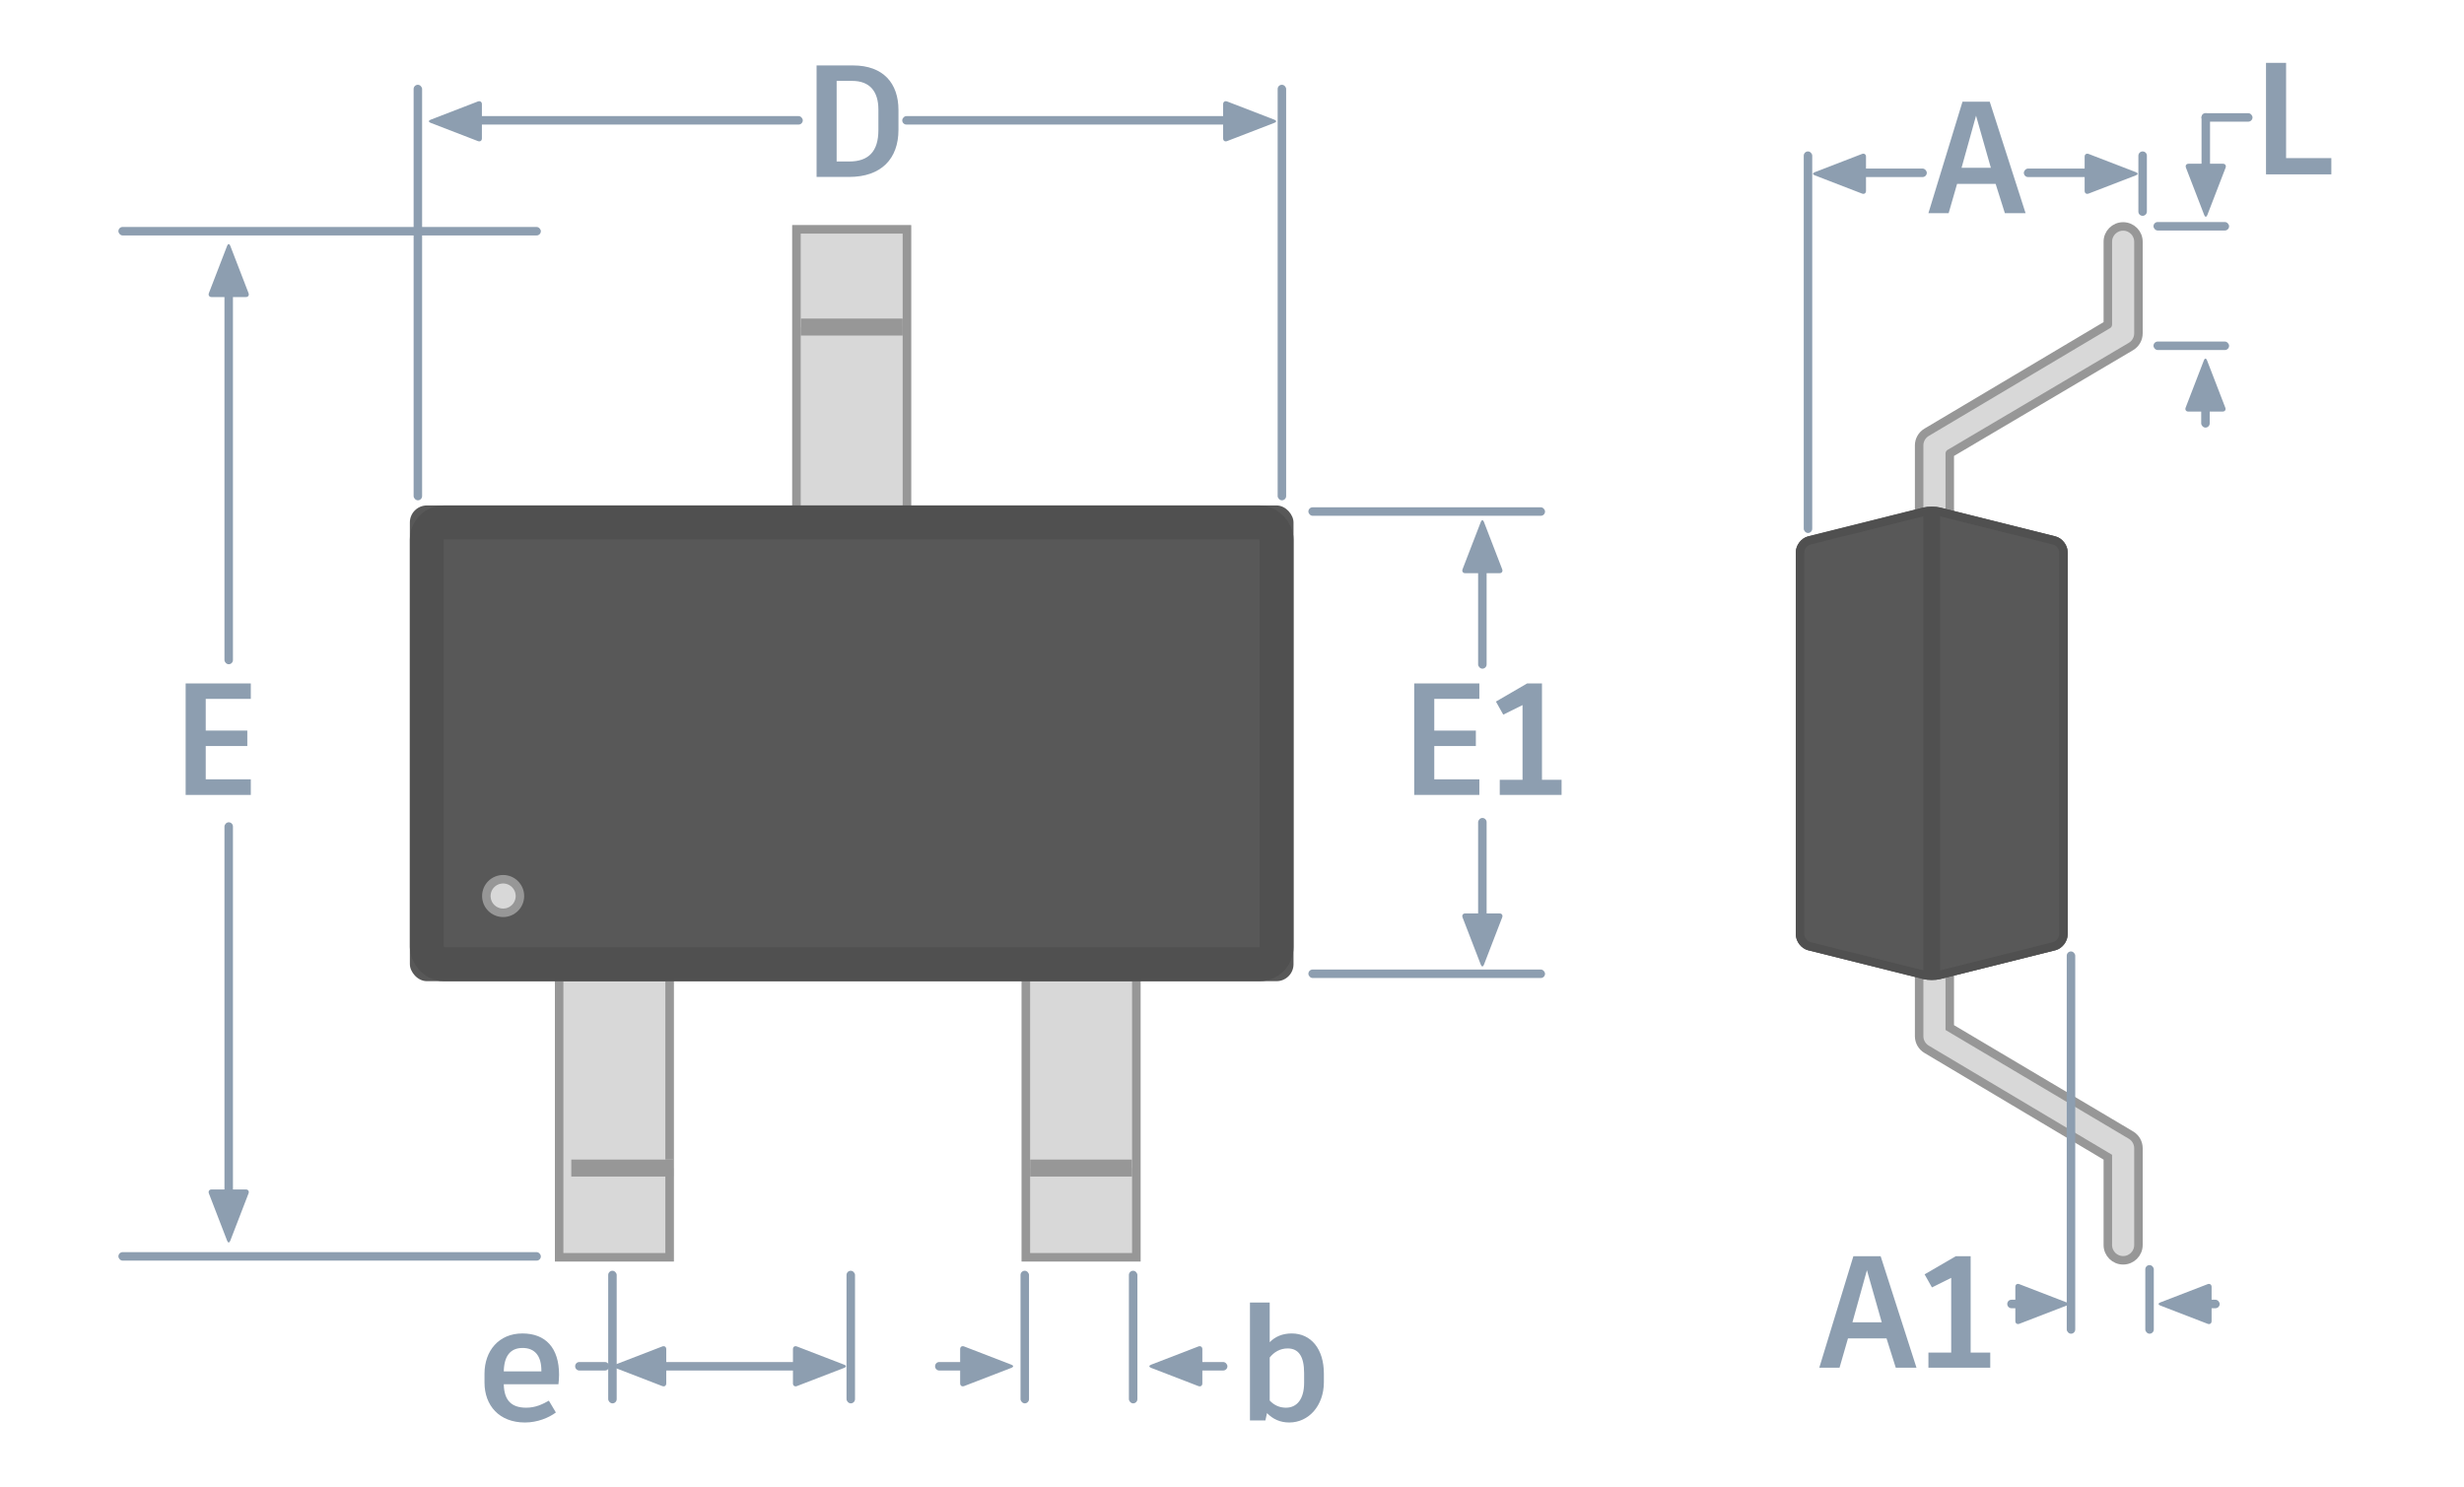 <?xml version="1.0" encoding="UTF-8" standalone="no"?>
<svg width="290px" height="175px" viewBox="0 0 290 175" version="1.1" xmlns="http://www.w3.org/2000/svg" xmlns:xlink="http://www.w3.org/1999/xlink">
    <!-- Generator: Sketch 48.2 (47327) - http://www.bohemiancoding.com/sketch -->
    <title>SOT23-Labeled</title>
    <desc>Created with Sketch.</desc>
    <defs>
        <path d="M16.977,33.244 C16.437,33.109 15.572,33.107 15.023,33.244 L1.448,36.638 C0.648,36.838 0,37.679 0,38.502 L0,83.498 C0,84.327 0.647,85.162 1.448,85.362 L15.023,88.756 C15.563,88.891 16.428,88.893 16.977,88.756 L30.552,85.362 C31.352,85.162 32,84.321 32,83.498 L32,38.502 C32,37.673 31.353,36.838 30.552,36.638 L16.977,33.244 Z" id="path-1"></path>
        <polyline id="path-2" points="31.068 122 17.068 122 17.068 88 31.068 88 31.068 122"></polyline>
        <polyline id="path-3" points="59 34 45 34 45 0 59 0 59 34"></polyline>
        <polyline id="path-4" points="59 121.857 45 121.857 45 87.857 59 87.857 59 121.857"></polyline>
        <mask id="mask-5" maskContentUnits="userSpaceOnUse" maskUnits="objectBoundingBox" x="0" y="0" width="14" height="34" fill="white">
            <use xlink:href="#path-4"></use>
        </mask>
        <polyline id="path-6" points="31.068 34 17.068 34 17.068 0 31.068 0 31.068 34"></polyline>
        <mask id="mask-7" maskContentUnits="userSpaceOnUse" maskUnits="objectBoundingBox" x="0" y="0" width="14" height="34" fill="white">
            <use xlink:href="#path-6"></use>
        </mask>
        <rect id="path-8" x="19" y="110" width="12" height="1"></rect>
        <rect id="path-9" x="46" y="11" width="12" height="1"></rect>
        <polyline id="path-10" points="86 122 72 122 72 88 86 88 86 122"></polyline>
        <polyline id="path-11" points="86 34.155 72 34.155 72 0.155 86 0.155 86 34.155"></polyline>
        <mask id="mask-12" maskContentUnits="userSpaceOnUse" maskUnits="objectBoundingBox" x="0" y="0" width="14" height="34" fill="white">
            <use xlink:href="#path-11"></use>
        </mask>
        <rect id="path-13" x="73" y="110" width="12" height="1"></rect>
        <rect id="path-14" x="0" y="33" width="104" height="56" rx="2"></rect>
    </defs>
    <g stroke="none" stroke-width="1" fill="none" fill-rule="evenodd">
        <g>
            <g transform="translate(47.404, 26.5)">
                <g transform="translate(163.953, 0)">
                    <path d="M18.12,26.888 L39.447,14.288 C39.993,13.963 40.327,13.376 40.327,12.742 L40.327,1.954 C40.327,0.96 39.521,0.155 38.525,0.155 C37.53,0.155 36.723,0.96 36.723,1.954 L36.723,11.703 L15.397,24.385 C14.851,24.71 14.516,25.297 14.516,25.931 L14.516,36.707 C14.516,37.701 15.323,38.506 16.318,38.506 C17.314,38.506 18.12,37.701 18.12,36.707 L18.12,26.888 Z" stroke="#979797" fill="#D8D8D8" fill-rule="nonzero" stroke-linecap="round" stroke-linejoin="round"></path>
                    <path d="M14.516,95.475 C14.516,96.11 14.851,96.697 15.397,97.021 L36.723,109.722 L36.723,120.058 C36.723,121.051 37.53,121.857 38.525,121.857 C39.521,121.857 40.327,121.051 40.327,120.058 L40.327,108.665 C40.327,108.031 39.993,107.443 39.447,107.119 L18.12,94.461 L18.12,84.699 C18.12,83.706 17.314,82.9 16.318,82.9 C15.323,82.9 14.516,83.706 14.516,84.699 L14.516,95.475 Z" stroke="#979797" fill="#D8D8D8" fill-rule="nonzero"></path>
                    <g>
                        <use fill="#585858" fill-rule="evenodd" xlink:href="#path-1"></use>
                        <path stroke="#505050" stroke-width="1" d="M16.856,33.729 C16.392,33.613 15.61,33.613 15.144,33.729 L1.569,37.123 C0.995,37.267 0.5,37.905 0.5,38.502 L0.5,83.498 C0.5,84.099 0.992,84.733 1.569,84.877 L15.144,88.271 C15.608,88.387 16.39,88.387 16.856,88.271 L30.431,84.877 C31.005,84.733 31.5,84.095 31.5,83.498 L31.5,38.502 C31.5,37.901 31.008,37.267 30.431,37.123 L16.856,33.729 Z"></path>
                    </g>
                    <polygon fill="#505050" points="15 34 17 34 17 88 15 88"></polygon>
                </g>
                <g transform="translate(0.836, 0)">
                    <g>
                        <use fill="#D8D8D8" fill-rule="evenodd" xlink:href="#path-2"></use>
                        <path stroke="#979797" stroke-width="1" d="M30.568,121.5 L30.568,88.5 L17.568,88.5 L17.568,121.5 L30.568,121.5 Z"></path>
                    </g>
                    <g>
                        <use fill="#D8D8D8" fill-rule="evenodd" xlink:href="#path-3"></use>
                        <path stroke="#979797" stroke-width="1" d="M58.5,33.5 L58.5,0.5 L45.5,0.5 L45.5,33.5 L58.5,33.5 Z"></path>
                    </g>
                    <use stroke="#979797" mask="url(#mask-5)" stroke-width="2" stroke-dasharray="4,3" xlink:href="#path-4"></use>
                    <use stroke="#979797" mask="url(#mask-7)" stroke-width="2" stroke-dasharray="4,3" xlink:href="#path-6"></use>
                    <g>
                        <use fill="#D8D8D8" fill-rule="evenodd" xlink:href="#path-8"></use>
                        <rect stroke="#979797" stroke-width="1" x="19.5" y="110.5" width="11" height="1"></rect>
                    </g>
                    <g>
                        <use fill="#D8D8D8" fill-rule="evenodd" xlink:href="#path-9"></use>
                        <rect stroke="#979797" stroke-width="1" x="46.5" y="11.5" width="11" height="1"></rect>
                    </g>
                    <g>
                        <use fill="#D8D8D8" fill-rule="evenodd" xlink:href="#path-10"></use>
                        <path stroke="#979797" stroke-width="1" d="M85.5,121.5 L85.5,88.5 L72.5,88.5 L72.5,121.5 L85.5,121.5 Z"></path>
                    </g>
                    <use stroke="#979797" mask="url(#mask-12)" stroke-width="2" stroke-dasharray="4,3" xlink:href="#path-11"></use>
                    <g>
                        <use fill="#D8D8D8" fill-rule="evenodd" xlink:href="#path-13"></use>
                        <rect stroke="#979797" stroke-width="1" x="73.5" y="110.5" width="11" height="1"></rect>
                    </g>
                    <g>
                        <use fill="#585858" fill-rule="evenodd" xlink:href="#path-14"></use>
                        <rect stroke="#505050" stroke-width="4" x="2" y="35" width="100" height="52" rx="2"></rect>
                    </g>
                    <circle stroke="#979797" fill="#D8D8D8" cx="10.976" cy="78.976" r="1.976"></circle>
                </g>
            </g>
            <g transform="translate(13.432, 7)" fill="#8D9EB0">
                <path d="M160.681,75.269 L155.375,75.269 L155.375,79 L160.269,79 L160.269,80.819 L155.375,80.819 L155.375,84.738 L160.681,84.738 L160.681,86.576 L153.012,86.576 L153.012,73.45 L160.681,73.45 L160.681,75.269 Z M168.051,84.794 L170.357,84.794 L170.357,86.576 L163.081,86.576 L163.081,84.794 L165.763,84.794 L165.763,76 L163.494,77.125 L162.631,75.587 L166.307,73.45 L168.051,73.45 L168.051,84.794 Z"></path>
                <polygon points="16.087 75.269 10.781 75.269 10.781 79 15.675 79 15.675 80.819 10.781 80.819 10.781 84.738 16.087 84.738 16.087 86.576 8.418 86.576 8.418 73.45 16.087 73.45"></polygon>
                <g transform="translate(36.404, 4)">
                    <g transform="translate(3.832, 3.275) scale(-1, 1) translate(-3.832, -3.275) translate(0.832, 0.775)">
                        <path d="M2.888,-0.426 C2.988,-0.685 3.152,-0.678 3.249,-0.426 L5.401,5.15 C5.5,5.409 5.365,5.619 5.081,5.619 L1.056,5.619 C0.78,5.619 0.639,5.402 0.736,5.15 L2.888,-0.426 Z" transform="translate(3.069, 2.501) rotate(90) translate(-3.069, -2.501) "></path>
                    </g>
                    <rect x="3.685" y="2.665" width="40.962" height="1" rx="0.5"></rect>
                </g>
                <g transform="translate(114.904, 7) scale(-1, 1) translate(-114.904, -7) translate(92.404, 4)">
                    <g transform="translate(3.832, 3.275) scale(-1, 1) translate(-3.832, -3.275) translate(0.832, 0.775)">
                        <path d="M2.888,-0.426 C2.988,-0.685 3.152,-0.678 3.249,-0.426 L5.401,5.15 C5.5,5.409 5.365,5.619 5.081,5.619 L1.056,5.619 C0.78,5.619 0.639,5.402 0.736,5.15 L2.888,-0.426 Z" transform="translate(3.069, 2.501) rotate(90) translate(-3.069, -2.501) "></path>
                    </g>
                    <rect x="3.685" y="2.665" width="40.962" height="1" rx="0.5"></rect>
                </g>
                <path d="M86.969,0.703 C90.531,0.703 92.313,2.803 92.313,5.954 L92.313,8.279 C92.313,11.692 90.288,13.829 86.5,13.829 L82.675,13.829 L82.675,0.703 L86.969,0.703 Z M89.95,8.316 L89.95,5.897 C89.95,3.76 88.938,2.522 86.856,2.522 L85.037,2.522 L85.037,12.01 L86.519,12.01 C88.806,12.01 89.95,10.81 89.95,8.316 Z"></path>
                <rect x="35.249" y="2.979" width="1" height="48.916" rx="0.5"></rect>
                <rect x="136.941" y="2.979" width="1" height="48.916" rx="0.5"></rect>
                <path d="M138.593,149.969 C140.881,149.969 142.381,151.807 142.381,154.695 L142.381,155.707 C142.381,158.464 140.6,160.451 138.312,160.451 C137.243,160.451 136.381,160.058 135.687,159.345 L135.499,160.208 L133.681,160.208 L133.681,146.332 L136.006,146.332 L136.006,151.001 C136.643,150.344 137.506,149.969 138.593,149.969 Z M140.056,155.782 L140.056,154.62 C140.056,152.67 139.4,151.732 138.125,151.732 C137.225,151.732 136.512,152.163 136.006,152.801 L136.006,157.864 C136.512,158.408 137.15,158.708 137.918,158.708 C139.212,158.708 140.056,157.695 140.056,155.782 Z"></path>
                <path d="M52.367,154.826 C52.367,155.239 52.33,155.651 52.292,155.951 L45.86,155.951 C45.898,157.864 46.779,158.708 48.504,158.708 C49.592,158.708 50.398,158.314 51.167,157.883 L51.992,159.27 C51.148,159.908 49.798,160.451 48.354,160.451 C45.317,160.451 43.591,158.445 43.591,155.745 L43.591,154.714 C43.591,152.013 45.279,149.969 48.054,149.969 C50.773,149.969 52.367,151.657 52.367,154.826 Z M50.286,154.432 L50.286,154.339 C50.286,152.613 49.517,151.676 48.073,151.676 C46.648,151.676 45.898,152.613 45.86,154.432 L50.286,154.432 Z"></path>
                <rect x="106.678" y="142.588" width="1" height="15.61" rx="0.5"></rect>
                <rect x="58.15" y="142.588" width="1" height="15.61" rx="0.5"></rect>
                <rect x="119.433" y="142.588" width="1" height="15.61" rx="0.5"></rect>
                <rect x="86.199" y="142.588" width="1" height="15.61" rx="0.5"></rect>
                <g transform="translate(158.404, 54)">
                    <g transform="translate(2.631, 3.427) rotate(-90) translate(-2.631, -3.427) translate(-0.369, 0.927)">
                        <path d="M2.888,-0.426 C2.988,-0.685 3.152,-0.678 3.249,-0.426 L5.401,5.15 C5.5,5.409 5.365,5.619 5.081,5.619 L1.056,5.619 C0.78,5.619 0.639,5.402 0.736,5.15 L2.888,-0.426 Z" transform="translate(3.069, 2.501) rotate(90) translate(-3.069, -2.501) "></path>
                    </g>
                    <rect x="2.131" y="3.427" width="1" height="14.287" rx="0.5"></rect>
                </g>
                <g transform="translate(161.404, 98) scale(1, -1) translate(-161.404, -98) translate(158.404, 89)">
                    <g transform="translate(2.631, 3.427) rotate(-90) translate(-2.631, -3.427) translate(-0.369, 0.927)">
                        <path d="M2.888,-0.426 C2.988,-0.685 3.152,-0.678 3.249,-0.426 L5.401,5.15 C5.5,5.409 5.365,5.619 5.081,5.619 L1.056,5.619 C0.78,5.619 0.639,5.402 0.736,5.15 L2.888,-0.426 Z" transform="translate(3.069, 2.501) rotate(90) translate(-3.069, -2.501) "></path>
                    </g>
                    <rect x="2.131" y="3.427" width="1" height="14.287" rx="0.5"></rect>
                </g>
                <rect x="0.504" y="19.717" width="49.719" height="1" rx="0.5"></rect>
                <rect x="140.558" y="52.717" width="27.852" height="1" rx="0.5"></rect>
                <rect x="140.558" y="107.129" width="27.852" height="1" rx="0.5"></rect>
                <rect x="0.504" y="140.397" width="49.719" height="1" rx="0.5"></rect>
                <g transform="translate(10.959, 21.494)">
                    <g transform="translate(2.526, 3.427) rotate(-90) translate(-2.526, -3.427) translate(-0.474, 0.927)">
                        <path d="M2.888,-0.426 C2.988,-0.685 3.152,-0.678 3.249,-0.426 L5.401,5.15 C5.5,5.409 5.365,5.619 5.081,5.619 L1.056,5.619 C0.78,5.619 0.639,5.402 0.736,5.15 L2.888,-0.426 Z" transform="translate(3.069, 2.501) rotate(90) translate(-3.069, -2.501) "></path>
                    </g>
                    <rect x="2.026" y="3.427" width="1" height="46.272" rx="0.5"></rect>
                </g>
                <g transform="translate(13.959, 114.494) scale(1, -1) translate(-13.959, -114.494) translate(10.959, 89.494)">
                    <g transform="translate(2.526, 3.427) rotate(-90) translate(-2.526, -3.427) translate(-0.474, 0.927)">
                        <path d="M2.888,-0.426 C2.988,-0.685 3.152,-0.678 3.249,-0.426 L5.401,5.15 C5.5,5.409 5.365,5.619 5.081,5.619 L1.056,5.619 C0.78,5.619 0.639,5.402 0.736,5.15 L2.888,-0.426 Z" transform="translate(3.069, 2.501) rotate(90) translate(-3.069, -2.501) "></path>
                    </g>
                    <rect x="2.026" y="3.427" width="1" height="46.272" rx="0.5"></rect>
                </g>
                <g transform="translate(121.095, 151.332)">
                    <g transform="translate(3.934, 2.5) scale(-1, 1) translate(-3.934, -2.5) translate(0.934, 0)">
                        <path d="M2.888,-0.426 C2.988,-0.685 3.152,-0.678 3.249,-0.426 L5.401,5.15 C5.5,5.409 5.365,5.619 5.081,5.619 L1.056,5.619 C0.78,5.619 0.639,5.402 0.736,5.15 L2.888,-0.426 Z" transform="translate(3.069, 2.501) rotate(90) translate(-3.069, -2.501) "></path>
                    </g>
                    <rect x="5.934" y="2" width="4" height="1" rx="0.5"></rect>
                </g>
                <g transform="translate(57, 151.332)">
                    <g transform="translate(4.934, 2.5) scale(-1, 1) translate(-4.934, -2.5) translate(0.934, 0)">
                        <path d="M3.888,-0.427 C3.988,-0.685 4.152,-0.678 4.249,-0.427 L6.401,5.15 C6.5,5.408 6.365,5.618 6.081,5.618 L2.056,5.618 C1.78,5.618 1.639,5.401 1.736,5.15 L3.888,-0.427 Z" transform="translate(4.069, 2.5) rotate(90) translate(-4.069, -2.5) "></path>
                    </g>
                    <rect x="4.934" y="2" width="21.614" height="1" rx="0.5"></rect>
                </g>
                <g transform="translate(95.687, 151.332)">
                    <g transform="translate(6.934, 2.5) scale(-1, 1) rotate(180) translate(-6.934, -2.5) translate(3.934, 0)">
                        <path d="M2.888,-0.426 C2.988,-0.685 3.152,-0.678 3.249,-0.426 L5.401,5.15 C5.5,5.409 5.365,5.619 5.081,5.619 L1.056,5.619 C0.78,5.619 0.639,5.402 0.736,5.15 L2.888,-0.426 Z" transform="translate(3.069, 2.501) rotate(90) translate(-3.069, -2.501) "></path>
                    </g>
                    <path d="M4.934,2.5 C4.934,2.776 4.719,3 4.443,3 L1.424,3 C1.153,3 0.934,2.768 0.934,2.5 L0.934,2.5 C0.934,2.224 1.149,2 1.424,2 L4.443,2 C4.714,2 4.934,2.232 4.934,2.5 L4.934,2.5"></path>
                </g>
                <g transform="translate(54.159, 151.332)">
                    <g transform="translate(28.934, 2.5) scale(-1, 1) rotate(180) translate(-28.934, -2.5) translate(24.934, 0)">
                        <path d="M3.737,-0.427 C3.837,-0.685 4.001,-0.678 4.098,-0.427 L6.25,5.15 C6.349,5.408 6.214,5.618 5.93,5.618 L1.905,5.618 C1.629,5.618 1.488,5.401 1.586,5.15 L3.737,-0.427 Z" transform="translate(3.919, 2.5) rotate(90) translate(-3.919, -2.5) "></path>
                    </g>
                    <path d="M4.101,2.5 C4.101,2.776 3.886,3 3.611,3 L0.592,3 C0.321,3 0.101,2.768 0.101,2.5 L0.101,2.5 C0.101,2.224 0.316,2 0.592,2 L3.611,2 C3.881,2 4.101,2.232 4.101,2.5 L4.101,2.5"></path>
                </g>
            </g>
            <g transform="translate(211.84, 7)" fill="#8D9EB0">
                <g transform="translate(44.8, 5.502)">
                    <g transform="translate(2.969, 9.82) rotate(90) translate(-2.969, -9.82) translate(-0.031, 7.32)">
                        <path d="M2.888,-0.426 C2.988,-0.685 3.152,-0.678 3.249,-0.426 L5.401,5.15 C5.5,5.409 5.365,5.619 5.081,5.619 L1.056,5.619 C0.78,5.619 0.639,5.402 0.736,5.15 L2.888,-0.426 Z" transform="translate(3.069, 2.501) rotate(90) translate(-3.069, -2.501) "></path>
                    </g>
                    <rect x="2.469" y="0.82" width="1" height="8.01" rx="0.5"></rect>
                    <rect x="2.469" y="0.82" width="6" height="1" rx="0.5"></rect>
                </g>
                <path d="M24.124,18.097 L23.036,14.647 L18.498,14.647 L17.504,18.097 L15.123,18.097 L19.136,4.971 L22.342,4.971 L26.561,18.097 L24.124,18.097 Z M20.73,6.621 L19.023,12.753 L22.474,12.753 L20.73,6.621 Z"></path>
                <path d="M39.836,11.323 C39.836,11.048 40.068,10.826 40.336,10.826 L40.336,10.826 C40.612,10.826 40.836,11.044 40.836,11.323 L40.836,17.908 C40.836,18.183 40.604,18.405 40.336,18.405 L40.336,18.405 C40.06,18.405 39.836,18.187 39.836,17.908 L39.836,11.323 Z"></path>
                <rect x="0.451" y="10.826" width="1" height="44.917" rx="0.5"></rect>
                <g transform="translate(1.645, 10)">
                    <g transform="translate(3.085, 3.454) scale(-1, 1) translate(-3.085, -3.454) translate(0.085, 0.954)">
                        <path d="M2.888,-0.426 C2.988,-0.685 3.152,-0.678 3.249,-0.426 L5.401,5.15 C5.5,5.409 5.365,5.619 5.081,5.619 L1.056,5.619 C0.78,5.619 0.639,5.402 0.736,5.15 L2.888,-0.426 Z" transform="translate(3.069, 2.501) rotate(90) translate(-3.069, -2.501) "></path>
                    </g>
                    <rect x="2.938" y="2.843" width="10.351" height="1" rx="0.5"></rect>
                </g>
                <g transform="translate(32.645, 13) scale(-1, 1) translate(-32.645, -13) translate(25.645, 10)">
                    <g transform="translate(3.085, 3.454) scale(-1, 1) translate(-3.085, -3.454) translate(0.085, 0.954)">
                        <path d="M2.888,-0.426 C2.988,-0.685 3.152,-0.678 3.249,-0.426 L5.401,5.15 C5.5,5.409 5.365,5.619 5.081,5.619 L1.056,5.619 C0.78,5.619 0.639,5.402 0.736,5.15 L2.888,-0.426 Z" transform="translate(3.069, 2.501) rotate(90) translate(-3.069, -2.501) "></path>
                    </g>
                    <rect x="2.938" y="2.843" width="10.351" height="1" rx="0.5"></rect>
                </g>
                <polygon points="57.221 11.612 62.546 11.612 62.546 13.525 54.858 13.525 54.858 0.399 57.221 0.399"></polygon>
                <rect x="41.614" y="19.135" width="8.899" height="1" rx="0.5"></rect>
                <g transform="translate(44.561, 35.311)">
                    <g transform="translate(3.17, 3.091) rotate(-90) translate(-3.17, -3.091) translate(0.17, 0.591)">
                        <path d="M2.888,-0.426 C2.988,-0.685 3.152,-0.678 3.249,-0.426 L5.401,5.15 C5.5,5.409 5.365,5.619 5.081,5.619 L1.056,5.619 C0.78,5.619 0.639,5.402 0.736,5.15 L2.888,-0.426 Z" transform="translate(3.069, 2.501) rotate(90) translate(-3.069, -2.501) "></path>
                    </g>
                    <rect x="2.67" y="3.091" width="1" height="4.932" rx="0.5"></rect>
                </g>
                <rect x="41.614" y="33.205" width="8.899" height="1" rx="0.5"></rect>
                <rect x="31.404" y="105" width="1" height="45" rx="0.5"></rect>
                <rect x="40.651" y="141.921" width="1" height="8.079" rx="0.5"></rect>
                <path d="M11.282,154 L10.194,150.55 L5.657,150.55 L4.663,154 L2.281,154 L6.294,140.874 L9.501,140.874 L13.72,154 L11.282,154 Z M7.888,142.524 L6.182,148.656 L9.632,148.656 L7.888,142.524 Z M20.095,152.219 L22.402,152.219 L22.402,154 L15.126,154 L15.126,152.219 L17.807,152.219 L17.807,143.424 L15.539,144.549 L14.676,143.012 L18.351,140.874 L20.095,140.874 L20.095,152.219 Z"></path>
                <g transform="translate(42, 144)">
                    <g transform="translate(3.404, 2.5) scale(-1, 1) translate(-3.404, -2.5) translate(0.404, 0)">
                        <path d="M2.888,-0.426 C2.988,-0.685 3.152,-0.678 3.249,-0.426 L5.401,5.15 C5.5,5.409 5.365,5.619 5.081,5.619 L1.056,5.619 C0.78,5.619 0.639,5.402 0.736,5.15 L2.888,-0.426 Z" transform="translate(3.069, 2.501) rotate(90) translate(-3.069, -2.501) "></path>
                    </g>
                    <rect x="3.404" y="2" width="4" height="1" rx="0.5"></rect>
                </g>
                <g transform="translate(24, 144)">
                    <g transform="translate(4.404, 2.5) scale(-1, 1) rotate(180) translate(-4.404, -2.5) translate(1.404, 0)">
                        <path d="M2.888,-0.426 C2.988,-0.685 3.152,-0.678 3.249,-0.426 L5.401,5.15 C5.5,5.409 5.365,5.619 5.081,5.619 L1.056,5.619 C0.78,5.619 0.639,5.402 0.736,5.15 L2.888,-0.426 Z" transform="translate(3.069, 2.501) rotate(90) translate(-3.069, -2.501) "></path>
                    </g>
                    <path d="M4.404,2.5 C4.404,2.776 4.189,3 3.914,3 L0.895,3 C0.624,3 0.404,2.768 0.404,2.5 L0.404,2.5 C0.404,2.224 0.619,2 0.895,2 L3.914,2 C4.185,2 4.404,2.232 4.404,2.5 L4.404,2.5"></path>
                </g>
            </g>
        </g>
    </g>
</svg>

